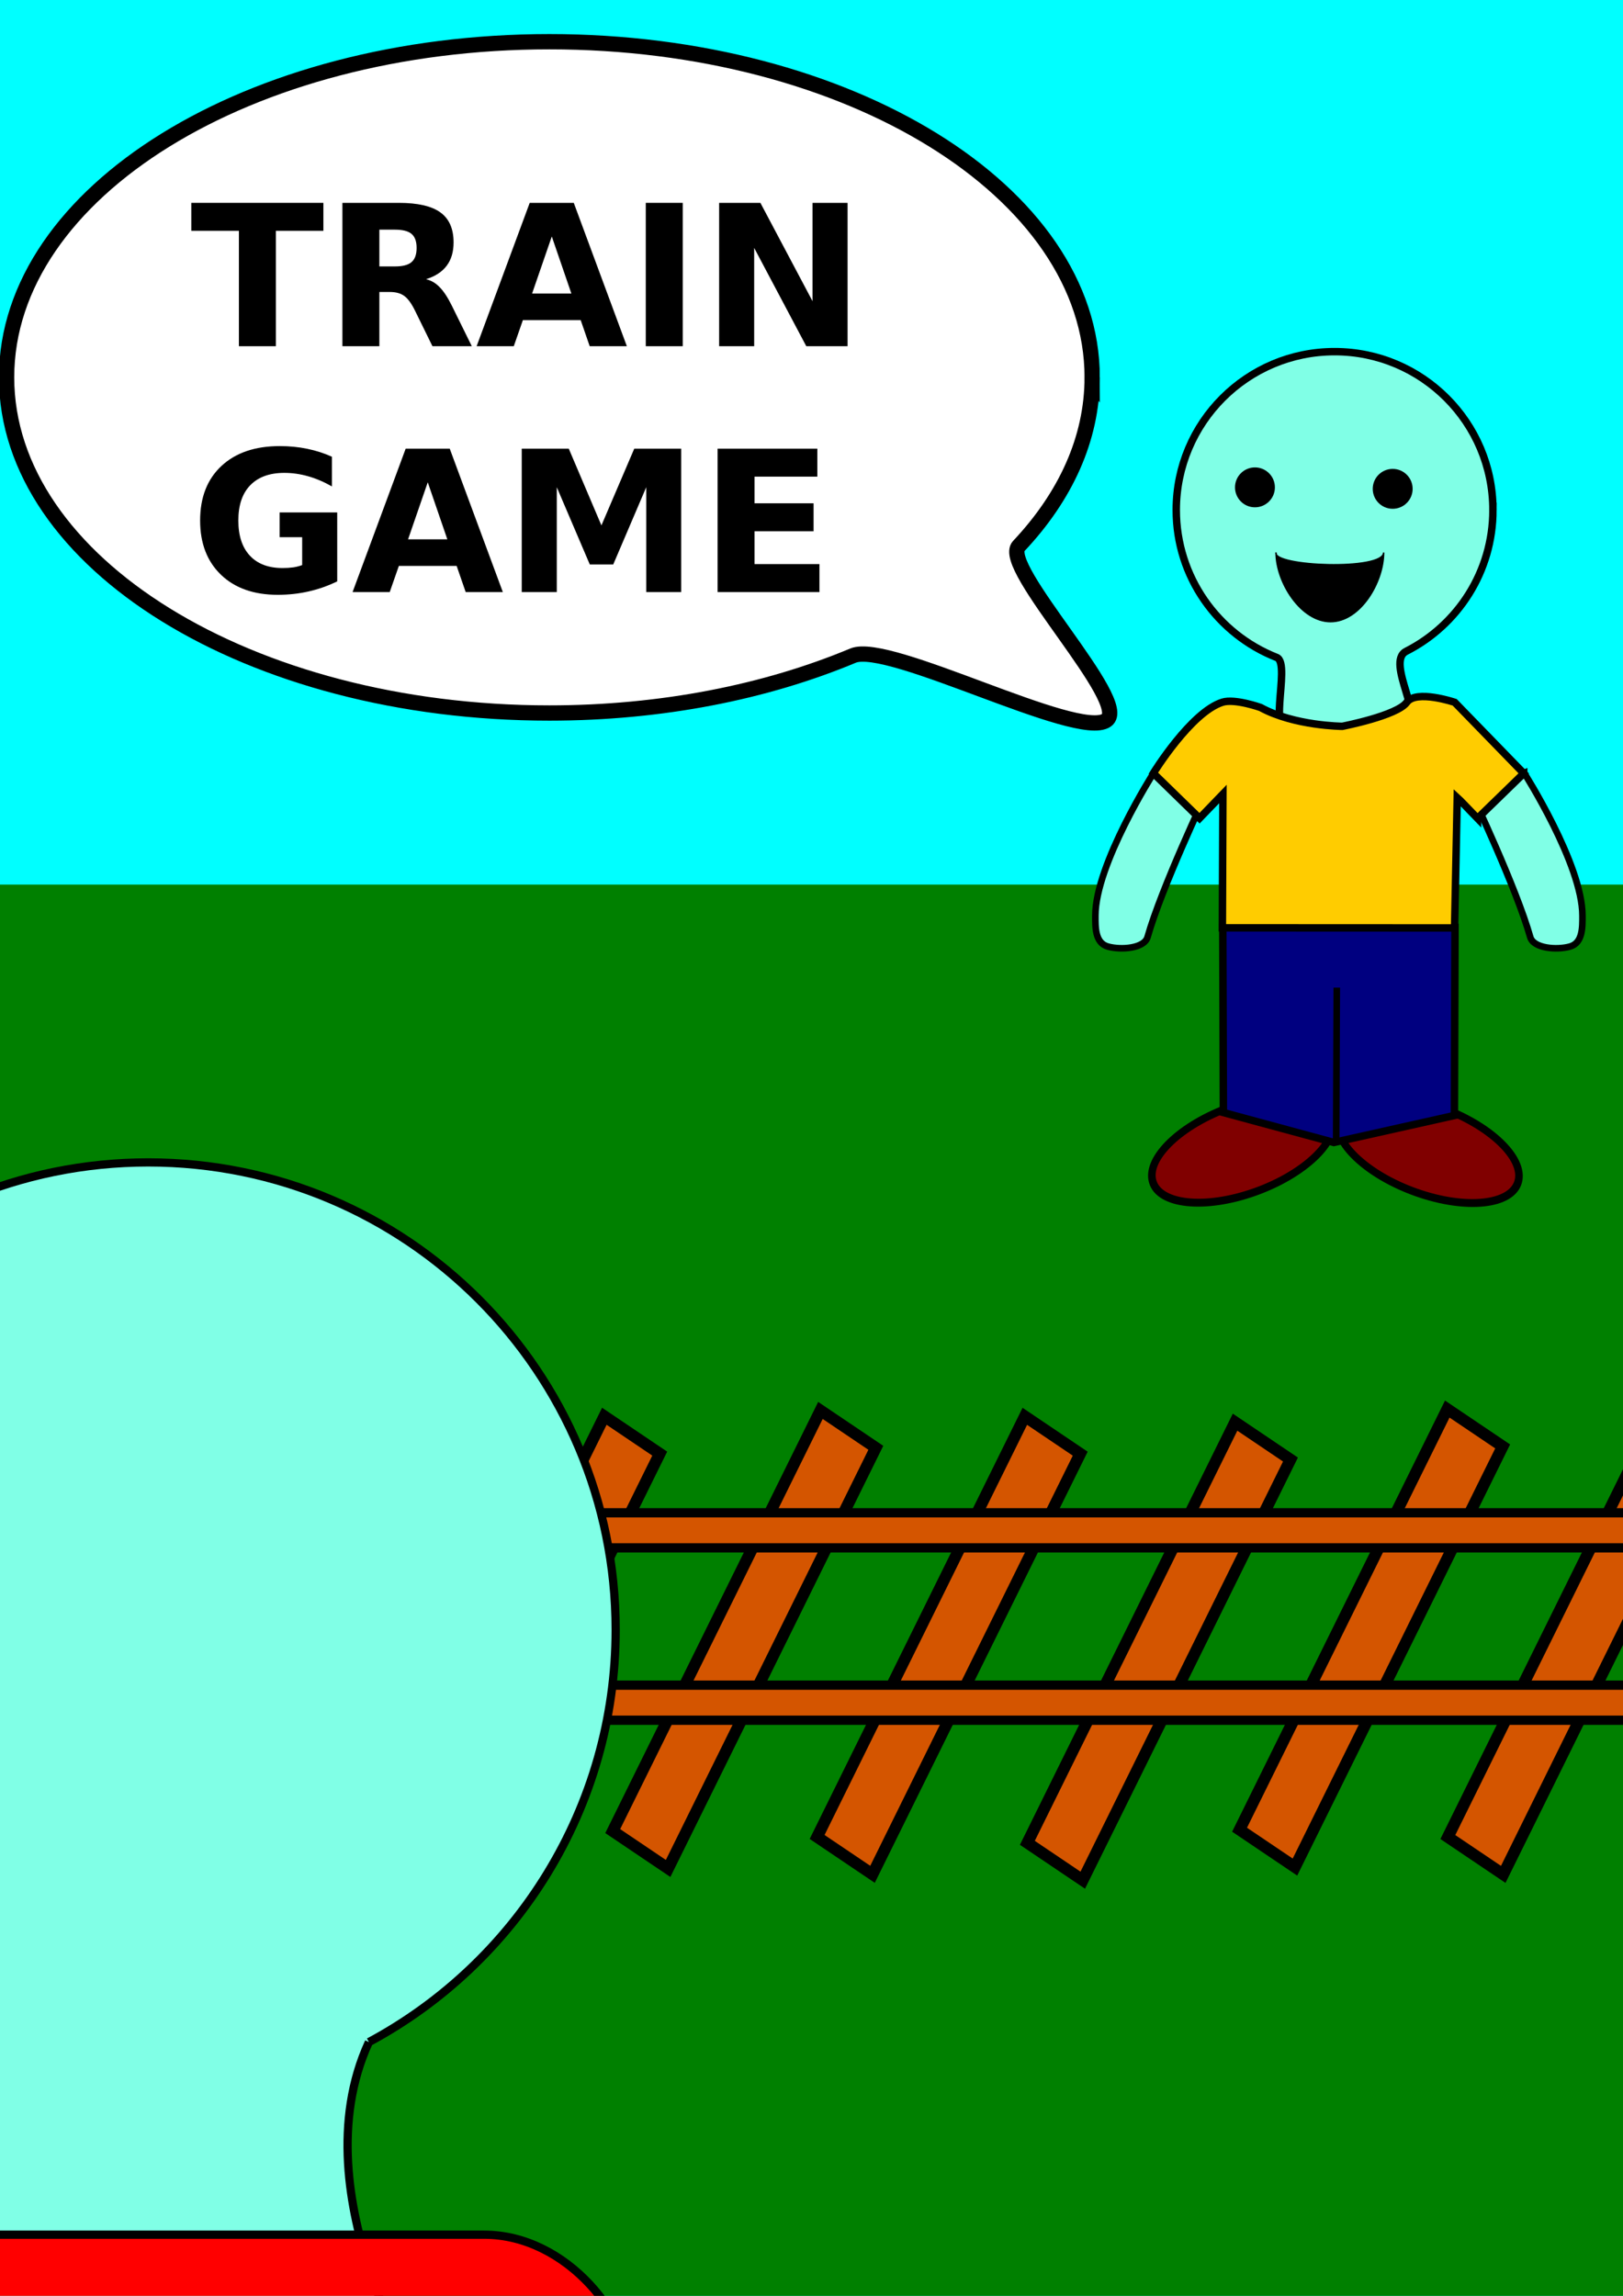 <?xml version="1.0" encoding="UTF-8" standalone="no"?>
<!-- Created with Inkscape (http://www.inkscape.org/) -->

<svg
   xmlns:dc="http://purl.org/dc/elements/1.1/"
   xmlns:cc="http://creativecommons.org/ns#"
   xmlns:rdf="http://www.w3.org/1999/02/22-rdf-syntax-ns#"
   xmlns:svg="http://www.w3.org/2000/svg"
   xmlns="http://www.w3.org/2000/svg"
   xmlns:sodipodi="http://sodipodi.sourceforge.net/DTD/sodipodi-0.dtd"
   xmlns:inkscape="http://www.inkscape.org/namespaces/inkscape"
   width="210mm"
   height="297mm"
   viewBox="0 0 210 297"
   version="1.1"
   id="svg2388"
   inkscape:version="0.92.1 r15371"
   sodipodi:docname="train_game_splash.svg">
  <rect x="0" y="0" width="210" height="297" fill="#333333" stroke="none"/>
  <defs
     id="defs2382" />
  <sodipodi:namedview
     id="base"
     pagecolor="#ffffff"
     bordercolor="#666666"
     borderopacity="1.0"
     inkscape:pageopacity="0.0"
     inkscape:pageshadow="2"
     inkscape:zoom="0.49497475"
     inkscape:cx="142.24615"
     inkscape:cy="692.38128"
     inkscape:document-units="mm"
     inkscape:current-layer="layer1"
     showgrid="false"
     inkscape:window-width="1366"
     inkscape:window-height="705"
     inkscape:window-x="-8"
     inkscape:window-y="-8"
     inkscape:window-maximized="1" />
  <g
     inkscape:label="Layer 1"
     inkscape:groupmode="layer"
     id="layer1">
    <g
       id="g2448"
       transform="translate(0.378,5.67)">
      <g
         style="display:inline"
         id="layer1-1"
         inkscape:label="BG">
        <rect
           y="-7.649"
           x="-25.702"
           height="310.696"
           width="240.393"
           id="rect105"
           style="fill:#00ffff;fill-opacity:1;stroke:#000000;stroke-width:1.2;stroke-miterlimit:4;stroke-dasharray:none" />
        <rect
           y="108.768"
           x="-25.702"
           height="194.28"
           width="240.393"
           id="rect10"
           style="fill:#008000;fill-opacity:1;stroke-width:1.006;stroke-miterlimit:4;stroke-dasharray:none" />
      </g>
      <g
         inkscape:label="Tracks"
         id="layer2">
        <rect
           y="170"
           x="-177.271"
           height="0"
           width="57.452"
           id="rect18-7"
           style="fill:#d45500;fill-opacity:1;stroke:#000000;stroke-width:1.2;stroke-miterlimit:4;stroke-dasharray:none" />
        <rect
           transform="matrix(0.829,0.559,-0.443,0.897,0,0)"
           y="142.885"
           x="79.302"
           height="60.667"
           width="8.646"
           id="rect46"
           style="fill:#d45500;fill-opacity:1;stroke:#000000;stroke-width:1.515;stroke-miterlimit:4;stroke-dasharray:none" />
        <rect
           transform="matrix(0.829,0.559,-0.443,0.897,0,0)"
           y="131.894"
           x="100.545"
           height="60.667"
           width="8.646"
           id="rect46-1"
           style="fill:#d45500;fill-opacity:1;stroke:#000000;stroke-width:1.515;stroke-miterlimit:4;stroke-dasharray:none" />
        <rect
           transform="matrix(0.829,0.559,-0.443,0.897,0,0)"
           y="118.247"
           x="125.155"
           height="60.667"
           width="8.646"
           id="rect46-6"
           style="fill:#d45500;fill-opacity:1;stroke:#000000;stroke-width:1.515;stroke-miterlimit:4;stroke-dasharray:none" />
        <rect
           transform="matrix(0.829,0.559,-0.443,0.897,0,0)"
           y="104.6"
           x="149.765"
           height="60.667"
           width="8.646"
           id="rect46-5"
           style="fill:#d45500;fill-opacity:1;stroke:#000000;stroke-width:1.515;stroke-miterlimit:4;stroke-dasharray:none" />
        <rect
           transform="matrix(0.829,0.559,-0.443,0.897,0,0)"
           y="88.203"
           x="174.73"
           height="60.667"
           width="8.646"
           id="rect46-9"
           style="fill:#d45500;fill-opacity:1;stroke:#000000;stroke-width:1.515;stroke-miterlimit:4;stroke-dasharray:none" />
        <rect
           transform="matrix(0.829,0.559,-0.443,0.897,0,0)"
           y="73.924"
           x="199.002"
           height="60.667"
           width="8.646"
           id="rect46-2"
           style="fill:#d45500;fill-opacity:1;stroke:#000000;stroke-width:1.515;stroke-miterlimit:4;stroke-dasharray:none" />
        <rect
           transform="matrix(0.829,0.559,-0.443,0.897,0,0)"
           y="59.218"
           x="223.958"
           height="60.667"
           width="8.646"
           id="rect46-58"
           style="fill:#d45500;fill-opacity:1;stroke:#000000;stroke-width:1.515;stroke-miterlimit:4;stroke-dasharray:none" />
        <rect
           transform="matrix(0.829,0.559,-0.443,0.897,0,0)"
           y="42.315"
           x="248.046"
           height="60.667"
           width="8.646"
           id="rect46-21"
           style="fill:#d45500;fill-opacity:1;stroke:#000000;stroke-width:1.515;stroke-miterlimit:4;stroke-dasharray:none" />
        <rect
           transform="matrix(0.829,0.559,-0.443,0.897,0,0)"
           y="27.909"
           x="272.857"
           height="60.667"
           width="8.646"
           id="rect46-28"
           style="fill:#d45500;fill-opacity:1;stroke:#000000;stroke-width:1.515;stroke-miterlimit:4;stroke-dasharray:none" />
        <rect
           y="190.033"
           x="-19.655"
           height="4.536"
           width="247.196"
           id="rect18-8"
           style="fill:#d45500;fill-opacity:1;stroke:#000000;stroke-width:1.2;stroke-miterlimit:4;stroke-dasharray:none" />
        <rect
           y="212.333"
           x="-20.411"
           height="4.536"
           width="247.196"
           id="rect18"
           style="fill:#d45500;fill-opacity:1;stroke:#000000;stroke-width:1.2;stroke-miterlimit:4;stroke-dasharray:none" />
      </g>
      <g
         style="display:inline"
         inkscape:label="BGDude"
         id="layer3">
        <g
           transform="matrix(0.803,0,0,0.803,41.087,10.169)"
           id="g1095">
          <ellipse
             style="fill:#800000;fill-opacity:1;stroke:#000000;stroke-width:1.246;stroke-miterlimit:4;stroke-dasharray:none"
             id="path1003"
             cx="99.467"
             cy="206.002"
             rx="15.381"
             ry="7.127"
             transform="matrix(0.943,-0.333,0.266,0.964,0,0)" />
          <ellipse
             style="display:inline;fill:#800000;fill-opacity:1;stroke:#000000;stroke-width:1.246;stroke-miterlimit:4;stroke-dasharray:none"
             id="path1003-8"
             cx="-216.609"
             cy="96.875"
             rx="15.381"
             ry="7.127"
             transform="matrix(-0.943,-0.333,-0.266,0.964,0,0)" />
          <g
             id="g145">
            <path
               style="fill:#80ffe6;fill-opacity:1;stroke:#000000;stroke-width:1.2;stroke-miterlimit:4;stroke-dasharray:none"
               d="m 188.923,62.439 c 0,9.942 -5.686,18.555 -13.984,22.766 -3.463,1.757 3.581,11.63 -0.568,11.63 -0.792,0 -17.884,1.081 -18.741,0.986 -1.131,-0.126 -1.204,-2.028 -1.066,-4.262 0.192,-3.11 0.792,-6.864 -0.485,-7.366 -9.475,-3.725 -16.183,-12.956 -16.183,-23.753 0,-14.091 11.423,-25.513 25.513,-25.513 14.091,2e-6 25.513,11.423 25.513,25.513 z"
               id="path108"
               inkscape:connector-curvature="0"
               sodipodi:nodetypes="sssssssss" />
          </g>
          <path
             style="fill:#000080;fill-opacity:1;stroke:#000000;stroke-width:1.204;stroke-miterlimit:4;stroke-dasharray:none"
             d="m 145.395,129.689 h 37.418 v 0 l -0.095,30.294 v 0 l -19.432,4.347 -17.797,-4.819 v 0 z"
             id="rect998"
             inkscape:connector-curvature="0"
             sodipodi:nodetypes="ccccccccc" />
          <path
             style="fill:none;stroke:#000000;stroke-width:1.065;stroke-linecap:butt;stroke-linejoin:miter;stroke-miterlimit:4;stroke-dasharray:none;stroke-opacity:1"
             d="m 163.664,164.33 0.095,-24.946"
             id="path1001"
             inkscape:connector-curvature="0"
             sodipodi:nodetypes="cc" />
          <path
             transform="rotate(22.214)"
             style="fill:#80ffe6;fill-opacity:1;stroke:#000000;stroke-width:1.065;stroke-miterlimit:4;stroke-dasharray:none"
             d="m 163.91,46.249 h 9.087 c 0,0 -0.92,16.622 0,24.856 0.214,1.913 -3.152,3.578 -5.324,3.84 -2.177,0.262 -3.086,-2.181 -3.763,-3.84 -3.132,-7.671 0,-24.856 0,-24.856 z"
             id="rect1034"
             inkscape:connector-curvature="0"
             sodipodi:nodetypes="ccsssc" />
          <path
             style="display:inline;fill:#80ffe6;fill-opacity:1;stroke:#000000;stroke-width:1.065;stroke-miterlimit:4;stroke-dasharray:none"
             d="m 193.949,104.786 -8.413,3.436 c 0,0 7.136,15.04 9.397,23.011 0.525,1.852 4.271,2.121 6.381,1.542 2.115,-0.58 2.032,-3.185 2.032,-4.977 -5.2e-4,-8.285 -9.397,-23.011 -9.397,-23.011 z"
             id="rect1034-0"
             inkscape:connector-curvature="0"
             sodipodi:nodetypes="ccsssc" />
          <path
             transform="matrix(-0.697,-0.717,-0.717,0.697,0,0)"
             style="display:inline;fill:#ffcc00;fill-opacity:1;stroke:#000000;stroke-width:1.2;stroke-miterlimit:4;stroke-dasharray:none"
             inkscape:transform-center-x="0.28348023"
             inkscape:transform-center-y="-0.18898653"
             d="m -210.355,-55.538 v -10.394 l 15.969,-10e-7 c 0,0 5.829,2.997 5.38,5.529 -0.466,2.63 4.472,10.152 4.472,10.152 0,0 5.407,5.496 11.358,7.332 0,0 3.946,1.946 4.884,3.805 2.398,4.753 -0.437,15.964 -0.437,15.964 l -10.39,-0.284 0.173,-5.42 -15.398,15.089 -26.094,-26.818 14.764,-14.947 c -0.561,-0.036 -2.812,-0.011 -4.681,-0.007 z"
             id="rect979-5"
             inkscape:connector-curvature="0"
             sodipodi:nodetypes="cccscssccccccc" />
        </g>
      </g>
    </g>
    <g
       id="layer1-4"
       inkscape:label="Layer 1"
       transform="matrix(0.169,0,0,0.169,154.393,41.536)">
      <circle
         r="14.741"
         cy="127.289"
         cx="47.247"
         id="path1120"
         style="fill:#000000;fill-opacity:1;stroke:#000000;stroke-width:1.065;stroke-miterlimit:4;stroke-dasharray:none" />
      <circle
         r="14.741"
         cy="128.423"
         cx="152.702"
         id="path1120-9"
         style="fill:#000000;fill-opacity:1;stroke:#000000;stroke-width:1.065;stroke-miterlimit:4;stroke-dasharray:none" />
      <path
         sodipodi:nodetypes="cscc"
         inkscape:connector-curvature="0"
         id="path1139"
         d="m 145.791,177.157 c 0,22.754 -17.911,52.959 -40.665,52.959 -22.754,0 -41.734,-30.205 -41.734,-52.959 -3.015,10.706 82.46,14.131 82.399,0 z"
         style="fill:#000000;fill-opacity:1;stroke:#000000;stroke-width:1.065;stroke-miterlimit:4;stroke-dasharray:none" />
    </g>
    <g
       id="layer1-7"
       inkscape:label="Layer 1"
       transform="translate(-31.465,4.565)">
      <path
         sodipodi:nodetypes="csssccsssc"
         inkscape:connector-curvature="0"
         id="path1105"
         d="m 79.199,259.612 c -9.41,20.414 8.648,45.595 3.843,40.494 -2.489,-2.643 -28.232,1.267 -31.993,1.267 -3.633,0 -32.921,-3.819 -35.102,-1.068 -5.57,7.027 13.08,-23.322 6.371,-40.576 m 0,0 C 3.195,249.571 -9.827,229.449 -9.827,206.286 c -1.1e-6,-33.4 27.076,-60.476 60.476,-60.476 33.4,0 60.476,27.076 60.476,60.476 0,23.074 -12.923,43.131 -31.926,53.326"
         style="fill:#80ffe6;fill-opacity:1;stroke:#000000;stroke-width:1.065;stroke-miterlimit:4;stroke-dasharray:none" />
      <rect
         ry="19.277"
         y="284.527"
         x="-16.253"
         height="47.625"
         width="129.646"
         id="rect1110"
         style="fill:#ff0000;fill-opacity:1;stroke:#000000;stroke-width:1.065;stroke-miterlimit:4;stroke-dasharray:none" />
    </g>
    <g
       id="layer1-5"
       inkscape:label="Layer 1"
       transform="matrix(0.771,0,0,0.771,-11.388,-55.734)">
      <path
         sodipodi:nodetypes="ssssssss"
         inkscape:connector-curvature="0"
         id="path1701"
         d="m 198.06,135.604 c 0,10.317 -4.487,19.987 -12.321,28.303 -3.245,3.445 19.017,26.312 14.705,29.242 -4.887,3.321 -36.488,-13.376 -42.523,-10.853 -14.543,6.078 -32.077,9.627 -50.952,9.627 -50.309,0 -91.092,-25.215 -91.092,-56.318 2e-6,-31.104 40.783,-56.318 91.092,-56.318 50.309,2e-6 91.092,25.215 91.092,56.318 z"
         style="fill:#ffffff;fill-opacity:1;stroke:#000000;stroke-width:2.565;stroke-miterlimit:4;stroke-dasharray:none" />
    </g>
    <g
       aria-label="TRAIN
GAME"
       transform="scale(0.265)"
       style="font-style:normal;font-variant:normal;font-weight:bold;font-stretch:normal;font-size:96px;line-height:1.25;font-family:sans-serif;-inkscape-font-specification:'sans-serif Bold';letter-spacing:0px;word-spacing:0px;fill:#000000;fill-opacity:1;stroke:none"
       id="flowRoot2480">
      <path
         d="m 93.402,99.035 h 64.5 v 13.641 h -23.203 v 56.344 H 116.652 V 112.676 H 93.402 Z"
         style=""
         id="path57" />
      <path
         d="m 192.824,130.066 q 5.672,0 8.109,-2.109 2.484,-2.109 2.484,-6.938 0,-4.781 -2.484,-6.844 -2.438,-2.062 -8.109,-2.062 h -7.594 v 17.953 z m -7.594,12.469 v 26.484 H 167.184 V 99.035 h 27.562 q 13.828,0 20.25,4.641 6.469,4.641 6.469,14.672 0,6.938 -3.375,11.391 -3.328,4.453 -10.078,6.562 3.703,0.844 6.609,3.844 2.953,2.953 5.953,9 l 9.797,19.875 h -19.219 l -8.531,-17.391 q -2.578,-5.25 -5.25,-7.172 -2.625,-1.922 -7.031,-1.922 z"
         style=""
         id="path59" />
      <path
         d="m 283.527,156.27 h -28.219 l -4.453,12.75 h -18.141 l 25.922,-69.984 h 21.516 l 25.922,69.984 h -18.141 z m -23.719,-12.984 h 19.172 l -9.562,-27.844 z"
         style=""
         id="path61" />
      <path
         d="m 315.309,99.035 h 18.047 v 69.984 h -18.047 z"
         style=""
         id="path63" />
      <path
         d="m 351.121,99.035 h 20.156 l 25.453,48 V 99.035 h 17.109 v 69.984 h -20.156 l -25.453,-48 v 48 h -17.109 z"
         style=""
         id="path65" />
      <path
         d="m 164.652,283.816 q -6.75,3.281 -14.016,4.922 -7.266,1.641 -15,1.641 -17.484,0 -27.703,-9.75 -10.219,-9.797 -10.219,-26.531 0,-16.922 10.406,-26.625 10.406,-9.703 28.5,-9.703 6.984,0 13.359,1.312 6.422,1.312 12.094,3.891 v 14.484 q -5.859,-3.328 -11.672,-4.969 -5.766,-1.641 -11.578,-1.641 -10.781,0 -16.641,6.047 -5.812,6 -5.812,17.203 0,11.109 5.625,17.156 5.625,6.047 15.984,6.047 2.812,0 5.203,-0.328 2.438,-0.375 4.359,-1.125 v -13.594 h -11.016 v -12.094 h 28.125 z"
         style=""
         id="path67" />
      <path
         d="m 222.965,276.27 h -28.219 l -4.453,12.75 h -18.141 l 25.922,-69.984 h 21.516 l 25.922,69.984 h -18.141 z m -23.719,-12.984 h 19.172 l -9.562,-27.844 z"
         style=""
         id="path69" />
      <path
         d="m 254.746,219.035 h 22.969 l 15.938,37.453 16.031,-37.453 h 22.922 v 69.984 h -17.062 v -51.188 l -16.125,37.734 h -11.438 l -16.125,-37.734 v 51.188 h -17.109 z"
         style=""
         id="path71" />
      <path
         d="m 350.371,219.035 h 48.703 v 13.641 h -30.656 v 13.031 h 28.828 v 13.641 h -28.828 v 16.031 h 31.688 v 13.641 h -49.734 z"
         style=""
         id="path73" />
    </g>
  </g>
</svg>

